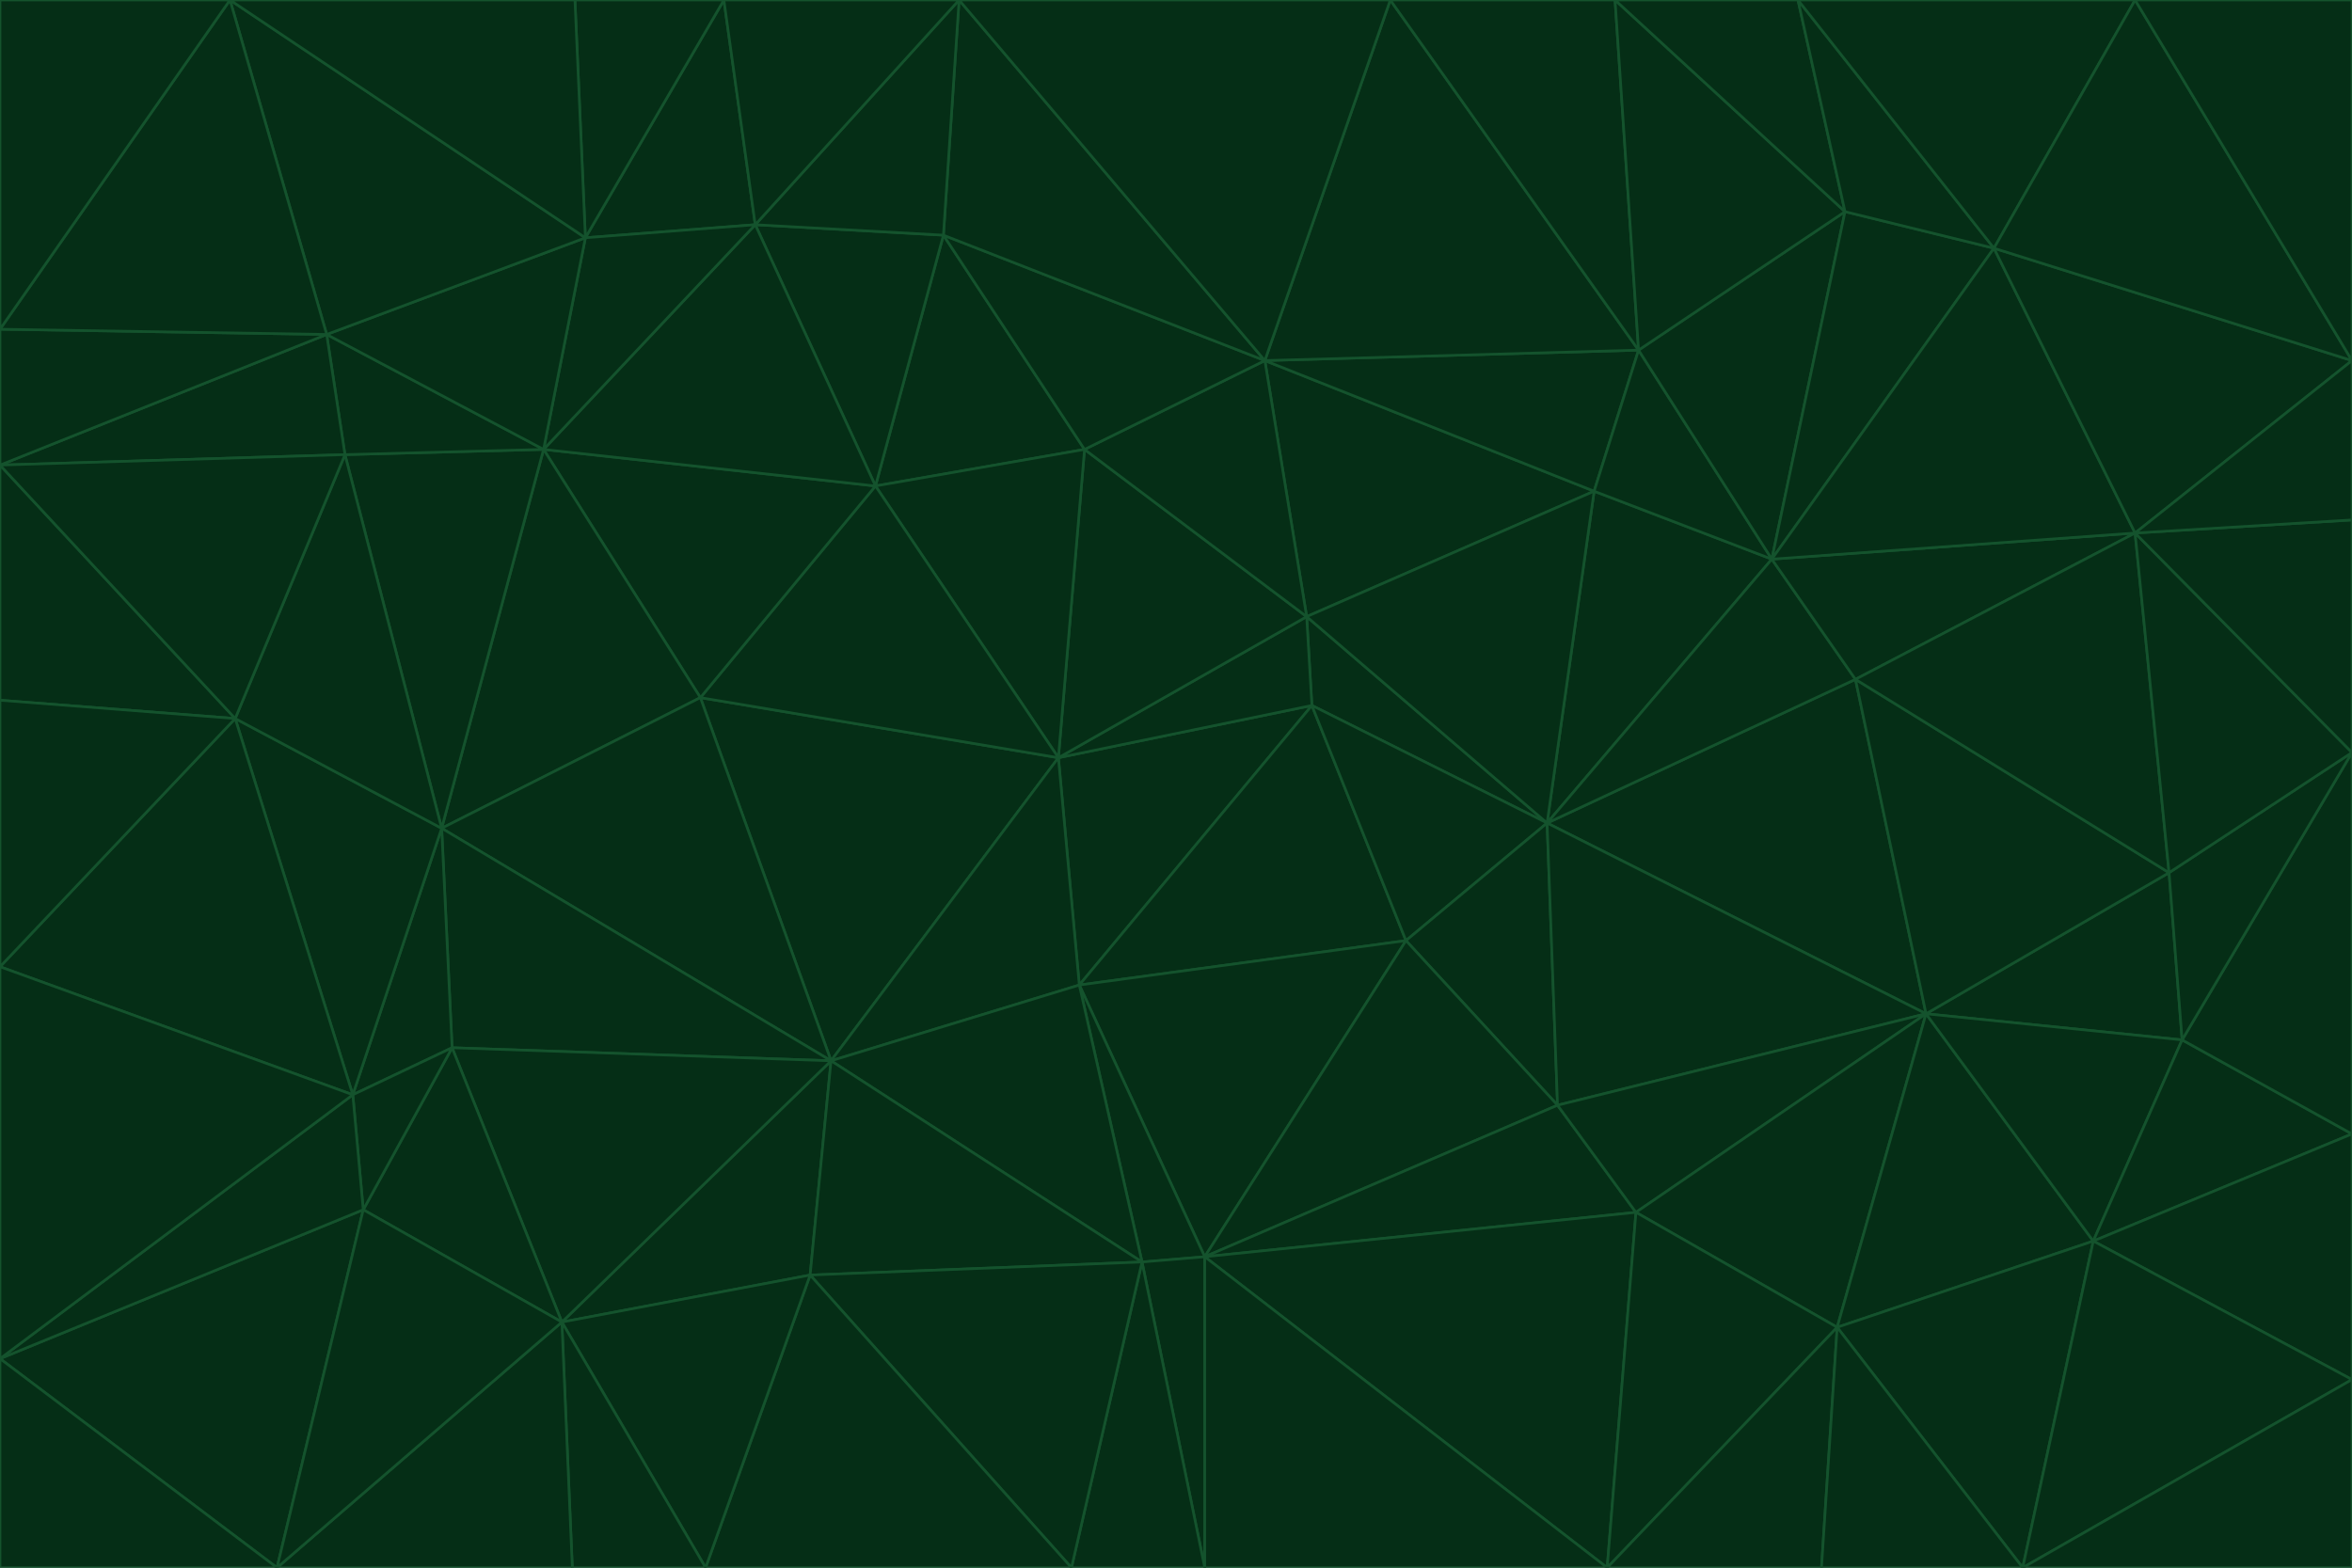 <svg id="visual" viewBox="0 0 900 600" width="900" height="600" xmlns="http://www.w3.org/2000/svg" xmlns:xlink="http://www.w3.org/1999/xlink" version="1.1"><g stroke-width="1" stroke-linejoin="bevel"><path d="M405 290L413 377L502 270Z" fill="#052e16" stroke="#14532d"></path><path d="M413 377L538 360L502 270Z" fill="#052e16" stroke="#14532d"></path><path d="M592 315L500 236L502 270Z" fill="#052e16" stroke="#14532d"></path><path d="M502 270L500 236L405 290Z" fill="#052e16" stroke="#14532d"></path><path d="M538 360L592 315L502 270Z" fill="#052e16" stroke="#14532d"></path><path d="M413 377L461 481L538 360Z" fill="#052e16" stroke="#14532d"></path><path d="M538 360L596 423L592 315Z" fill="#052e16" stroke="#14532d"></path><path d="M413 377L437 483L461 481Z" fill="#052e16" stroke="#14532d"></path><path d="M461 481L596 423L538 360Z" fill="#052e16" stroke="#14532d"></path><path d="M500 236L415 172L405 290Z" fill="#052e16" stroke="#14532d"></path><path d="M268 267L318 406L405 290Z" fill="#052e16" stroke="#14532d"></path><path d="M405 290L318 406L413 377Z" fill="#052e16" stroke="#14532d"></path><path d="M413 377L318 406L437 483Z" fill="#052e16" stroke="#14532d"></path><path d="M610 188L484 138L500 236Z" fill="#052e16" stroke="#14532d"></path><path d="M500 236L484 138L415 172Z" fill="#052e16" stroke="#14532d"></path><path d="M361 90L335 186L415 172Z" fill="#052e16" stroke="#14532d"></path><path d="M415 172L335 186L405 290Z" fill="#052e16" stroke="#14532d"></path><path d="M678 214L610 188L592 315Z" fill="#052e16" stroke="#14532d"></path><path d="M592 315L610 188L500 236Z" fill="#052e16" stroke="#14532d"></path><path d="M335 186L268 267L405 290Z" fill="#052e16" stroke="#14532d"></path><path d="M461 481L626 464L596 423Z" fill="#052e16" stroke="#14532d"></path><path d="M737 388L710 260L592 315Z" fill="#052e16" stroke="#14532d"></path><path d="M215 506L310 488L318 406Z" fill="#052e16" stroke="#14532d"></path><path d="M318 406L310 488L437 483Z" fill="#052e16" stroke="#14532d"></path><path d="M710 260L678 214L592 315Z" fill="#052e16" stroke="#14532d"></path><path d="M610 188L627 134L484 138Z" fill="#052e16" stroke="#14532d"></path><path d="M678 214L627 134L610 188Z" fill="#052e16" stroke="#14532d"></path><path d="M737 388L592 315L596 423Z" fill="#052e16" stroke="#14532d"></path><path d="M678 214L706 81L627 134Z" fill="#052e16" stroke="#14532d"></path><path d="M484 138L361 90L415 172Z" fill="#052e16" stroke="#14532d"></path><path d="M335 186L208 172L268 267Z" fill="#052e16" stroke="#14532d"></path><path d="M367 0L361 90L484 138Z" fill="#052e16" stroke="#14532d"></path><path d="M437 483L461 600L461 481Z" fill="#052e16" stroke="#14532d"></path><path d="M461 481L615 600L626 464Z" fill="#052e16" stroke="#14532d"></path><path d="M410 600L461 600L437 483Z" fill="#052e16" stroke="#14532d"></path><path d="M310 488L410 600L437 483Z" fill="#052e16" stroke="#14532d"></path><path d="M626 464L737 388L596 423Z" fill="#052e16" stroke="#14532d"></path><path d="M703 508L737 388L626 464Z" fill="#052e16" stroke="#14532d"></path><path d="M208 172L169 317L268 267Z" fill="#052e16" stroke="#14532d"></path><path d="M268 267L169 317L318 406Z" fill="#052e16" stroke="#14532d"></path><path d="M361 90L289 86L335 186Z" fill="#052e16" stroke="#14532d"></path><path d="M615 600L703 508L626 464Z" fill="#052e16" stroke="#14532d"></path><path d="M169 317L173 401L318 406Z" fill="#052e16" stroke="#14532d"></path><path d="M310 488L270 600L410 600Z" fill="#052e16" stroke="#14532d"></path><path d="M289 86L208 172L335 186Z" fill="#052e16" stroke="#14532d"></path><path d="M173 401L215 506L318 406Z" fill="#052e16" stroke="#14532d"></path><path d="M461 600L615 600L461 481Z" fill="#052e16" stroke="#14532d"></path><path d="M215 506L270 600L310 488Z" fill="#052e16" stroke="#14532d"></path><path d="M627 134L532 0L484 138Z" fill="#052e16" stroke="#14532d"></path><path d="M361 90L367 0L289 86Z" fill="#052e16" stroke="#14532d"></path><path d="M277 0L224 91L289 86Z" fill="#052e16" stroke="#14532d"></path><path d="M289 86L224 91L208 172Z" fill="#052e16" stroke="#14532d"></path><path d="M208 172L132 174L169 317Z" fill="#052e16" stroke="#14532d"></path><path d="M173 401L139 463L215 506Z" fill="#052e16" stroke="#14532d"></path><path d="M215 506L219 600L270 600Z" fill="#052e16" stroke="#14532d"></path><path d="M169 317L135 419L173 401Z" fill="#052e16" stroke="#14532d"></path><path d="M90 275L135 419L169 317Z" fill="#052e16" stroke="#14532d"></path><path d="M532 0L367 0L484 138Z" fill="#052e16" stroke="#14532d"></path><path d="M763 95L706 81L678 214Z" fill="#052e16" stroke="#14532d"></path><path d="M627 134L618 0L532 0Z" fill="#052e16" stroke="#14532d"></path><path d="M817 204L678 214L710 260Z" fill="#052e16" stroke="#14532d"></path><path d="M135 419L139 463L173 401Z" fill="#052e16" stroke="#14532d"></path><path d="M615 600L697 600L703 508Z" fill="#052e16" stroke="#14532d"></path><path d="M835 398L830 334L737 388Z" fill="#052e16" stroke="#14532d"></path><path d="M706 81L618 0L627 134Z" fill="#052e16" stroke="#14532d"></path><path d="M106 600L219 600L215 506Z" fill="#052e16" stroke="#14532d"></path><path d="M125 128L132 174L208 172Z" fill="#052e16" stroke="#14532d"></path><path d="M801 475L737 388L703 508Z" fill="#052e16" stroke="#14532d"></path><path d="M737 388L830 334L710 260Z" fill="#052e16" stroke="#14532d"></path><path d="M774 600L801 475L703 508Z" fill="#052e16" stroke="#14532d"></path><path d="M830 334L817 204L710 260Z" fill="#052e16" stroke="#14532d"></path><path d="M132 174L90 275L169 317Z" fill="#052e16" stroke="#14532d"></path><path d="M0 520L106 600L139 463Z" fill="#052e16" stroke="#14532d"></path><path d="M367 0L277 0L289 86Z" fill="#052e16" stroke="#14532d"></path><path d="M224 91L125 128L208 172Z" fill="#052e16" stroke="#14532d"></path><path d="M801 475L835 398L737 388Z" fill="#052e16" stroke="#14532d"></path><path d="M817 204L763 95L678 214Z" fill="#052e16" stroke="#14532d"></path><path d="M706 81L688 0L618 0Z" fill="#052e16" stroke="#14532d"></path><path d="M88 0L125 128L224 91Z" fill="#052e16" stroke="#14532d"></path><path d="M0 178L0 268L90 275Z" fill="#052e16" stroke="#14532d"></path><path d="M763 95L688 0L706 81Z" fill="#052e16" stroke="#14532d"></path><path d="M277 0L220 0L224 91Z" fill="#052e16" stroke="#14532d"></path><path d="M697 600L774 600L703 508Z" fill="#052e16" stroke="#14532d"></path><path d="M801 475L900 434L835 398Z" fill="#052e16" stroke="#14532d"></path><path d="M900 434L900 288L835 398Z" fill="#052e16" stroke="#14532d"></path><path d="M835 398L900 288L830 334Z" fill="#052e16" stroke="#14532d"></path><path d="M830 334L900 288L817 204Z" fill="#052e16" stroke="#14532d"></path><path d="M817 204L900 138L763 95Z" fill="#052e16" stroke="#14532d"></path><path d="M0 520L139 463L135 419Z" fill="#052e16" stroke="#14532d"></path><path d="M139 463L106 600L215 506Z" fill="#052e16" stroke="#14532d"></path><path d="M900 528L900 434L801 475Z" fill="#052e16" stroke="#14532d"></path><path d="M900 288L900 199L817 204Z" fill="#052e16" stroke="#14532d"></path><path d="M763 95L817 0L688 0Z" fill="#052e16" stroke="#14532d"></path><path d="M90 275L0 370L135 419Z" fill="#052e16" stroke="#14532d"></path><path d="M0 268L0 370L90 275Z" fill="#052e16" stroke="#14532d"></path><path d="M0 178L132 174L125 128Z" fill="#052e16" stroke="#14532d"></path><path d="M0 178L90 275L132 174Z" fill="#052e16" stroke="#14532d"></path><path d="M900 199L900 138L817 204Z" fill="#052e16" stroke="#14532d"></path><path d="M774 600L900 528L801 475Z" fill="#052e16" stroke="#14532d"></path><path d="M900 138L817 0L763 95Z" fill="#052e16" stroke="#14532d"></path><path d="M0 126L0 178L125 128Z" fill="#052e16" stroke="#14532d"></path><path d="M220 0L88 0L224 91Z" fill="#052e16" stroke="#14532d"></path><path d="M0 370L0 520L135 419Z" fill="#052e16" stroke="#14532d"></path><path d="M88 0L0 126L125 128Z" fill="#052e16" stroke="#14532d"></path><path d="M774 600L900 600L900 528Z" fill="#052e16" stroke="#14532d"></path><path d="M0 520L0 600L106 600Z" fill="#052e16" stroke="#14532d"></path><path d="M900 138L900 0L817 0Z" fill="#052e16" stroke="#14532d"></path><path d="M88 0L0 0L0 126Z" fill="#052e16" stroke="#14532d"></path></g></svg>